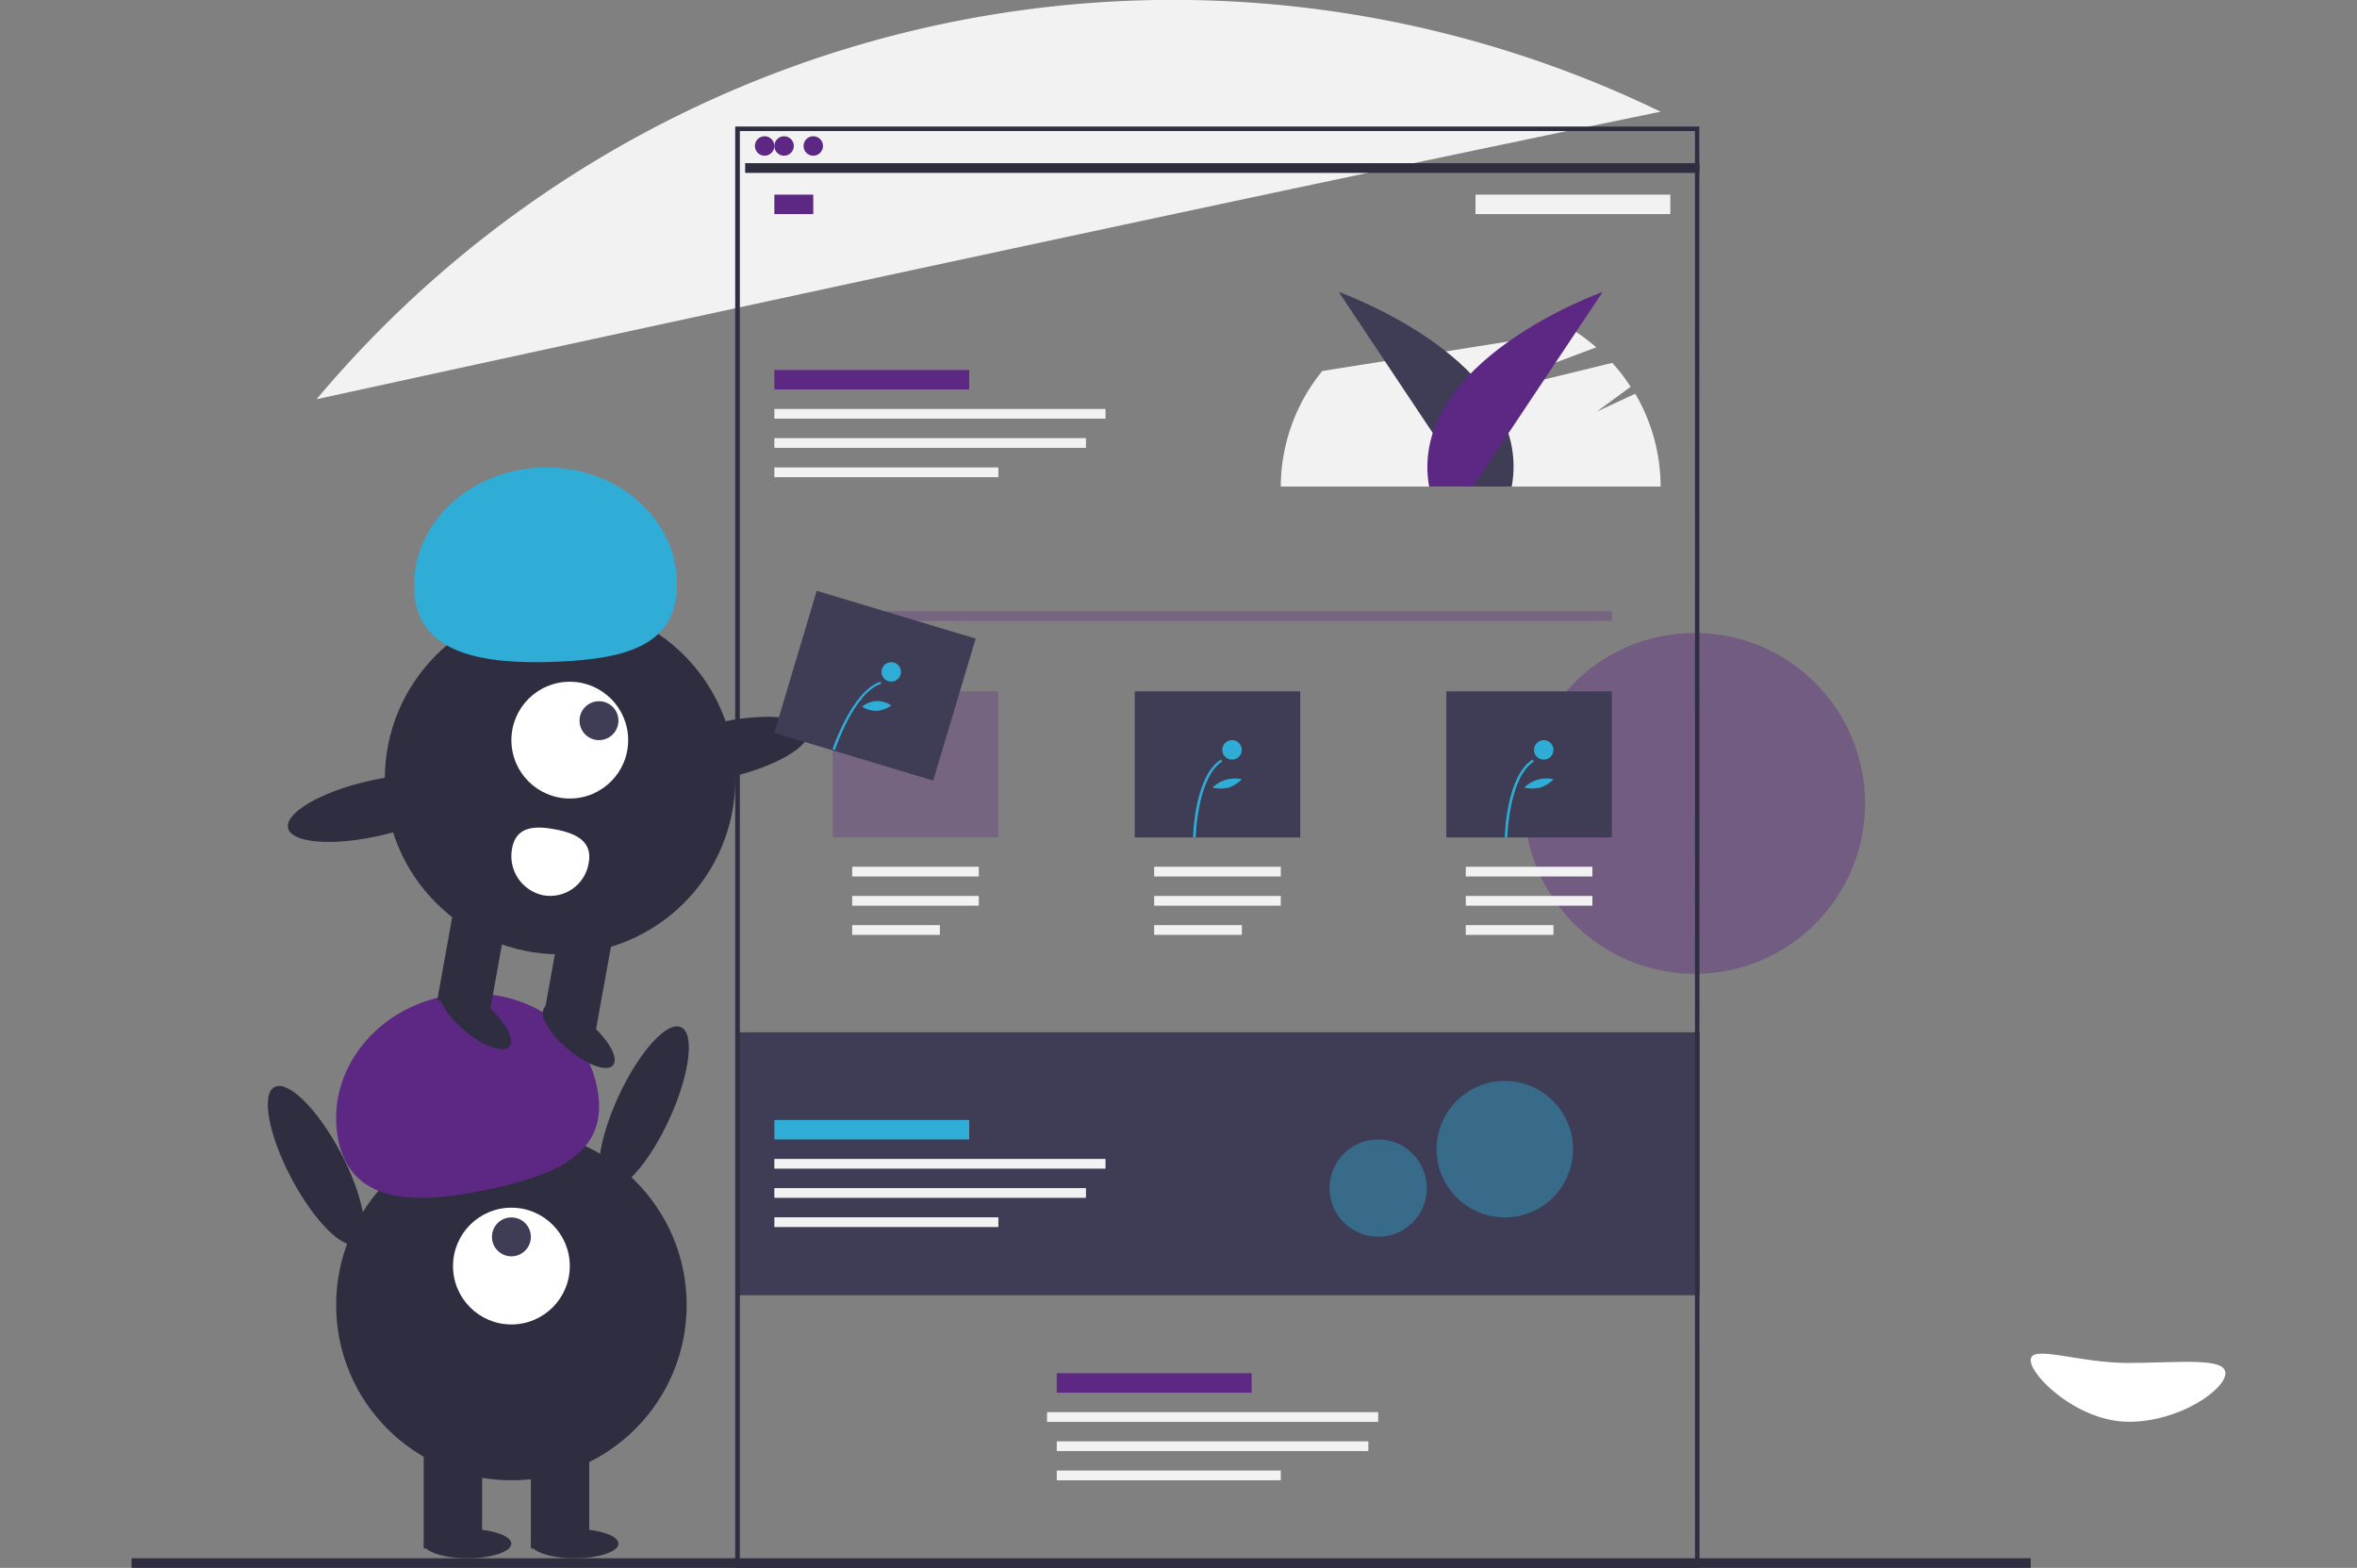<svg id="Layer_1" data-name="Layer 1"
  xmlns="http://www.w3.org/2000/svg" viewBox="0 0 218 145">
  <rect x="0" y="0" width="218" height="145" fill="#808080" stroke="none"/>
  <g id="_1.001-Book-a-DevV2" data-name="1.001-Book-a-DevV2">
    <g id="Wizard">
      <g id="Group-8">
        <g id="Group">
          <g id="undraw_experience_design_eq3j" data-name="undraw experience design eq3j">
            <circle id="Oval" cx="156.74" cy="74.3" r="15.76" fill="#5d2784" opacity="0.4" style="isolation:isolate"/>
            <rect id="Rectangle" x="68.02" y="95.47" width="89.17" height="24.32" fill="#3f3d56"/>
            <path id="Path" d="M151.23,36.42l-3.53,1.64,3.12-2.29a17.31,17.31,0,0,0-1.7-2.21L133.8,37.3l13.84-5.18a19.53,19.53,0,0,0-2-1.51l-23.34,3.7A17,17,0,0,0,118.46,45h35.13a17,17,0,0,0-2.36-8.61Z" fill="#f2f2f2"/>
            <path id="Path-2" data-name="Path" d="M153.59,10.33A103.45,103.45,0,0,0,29.28,36.92C61.65,29.86,118,17.65,153.59,10.33Z" fill="#f2f2f2"/>
            <rect id="Rectangle-2" data-name="Rectangle" x="12.17" y="144.11" width="175.65" height="0.9" fill="#2f2e41"/>
            <path id="Path-3" data-name="Path" d="M135.82,45l-12-18s18.11,6.41,16,18Z" fill="#3f3d56"/>
            <path id="Path-4" data-name="Path" d="M136.23,45l12-18s-18.1,6.41-16.05,18Z" fill="#5d2784"/>
            <path id="Shape" d="M157.19,145H68V11.7h89.17Zm-88.76-.42h88.34V12.12H68.43Z" fill="#2f2e41"/>
            <rect id="Rectangle-3" data-name="Rectangle" x="68.92" y="15.09" width="88.27" height="0.9" fill="#2f2e41"/>
            <circle id="Oval-2" data-name="Oval" cx="70.72" cy="13.5" r="0.9" fill="#5d2784"/>
            <circle id="Oval-3" data-name="Oval" cx="72.52" cy="13.5" r="0.9" fill="#5d2784"/>
            <circle id="Oval-4" data-name="Oval" cx="75.22" cy="13.5" r="0.9" fill="#5d2784"/>
            <rect id="Rectangle-4" data-name="Rectangle" x="71.62" y="18" width="3.6" height="1.8" fill="#5d2784"/>
            <rect id="Rectangle-5" data-name="Rectangle" x="71.62" y="34.22" width="18.02" height="1.8" fill="#5d2784"/>
            <rect id="Rectangle-6" data-name="Rectangle" x="136.47" y="18" width="18.02" height="1.8" fill="#f2f2f2"/>
            <rect id="Rectangle-7" data-name="Rectangle" x="71.62" y="37.82" width="30.63" height="0.9" fill="#f2f2f2"/>
            <rect id="Rectangle-8" data-name="Rectangle" x="71.62" y="40.52" width="28.82" height="0.9" fill="#f2f2f2"/>
            <rect id="Rectangle-9" data-name="Rectangle" x="71.62" y="43.23" width="20.72" height="0.9" fill="#f2f2f2"/>
            <rect id="Rectangle-10" data-name="Rectangle" x="78.82" y="80.16" width="11.71" height="0.9" fill="#f2f2f2"/>
            <rect id="Rectangle-11" data-name="Rectangle" x="78.82" y="82.86" width="11.71" height="0.9" fill="#f2f2f2"/>
            <rect id="Rectangle-12" data-name="Rectangle" x="78.82" y="85.56" width="8.11" height="0.9" fill="#f2f2f2"/>
            <rect id="Rectangle-13" data-name="Rectangle" x="106.75" y="80.16" width="11.71" height="0.9" fill="#f2f2f2"/>
            <rect id="Rectangle-14" data-name="Rectangle" x="106.75" y="82.86" width="11.71" height="0.9" fill="#f2f2f2"/>
            <rect id="Rectangle-15" data-name="Rectangle" x="106.75" y="85.56" width="8.11" height="0.9" fill="#f2f2f2"/>
            <rect id="Rectangle-16" data-name="Rectangle" x="135.57" y="80.16" width="11.71" height="0.9" fill="#f2f2f2"/>
            <rect id="Rectangle-17" data-name="Rectangle" x="135.57" y="82.86" width="11.71" height="0.9" fill="#f2f2f2"/>
            <rect id="Rectangle-18" data-name="Rectangle" x="135.57" y="85.56" width="8.11" height="0.9" fill="#f2f2f2"/>
            <rect id="Rectangle-19" data-name="Rectangle" x="97.74" y="127" width="18.02" height="1.8" fill="#5d2784"/>
            <rect id="Rectangle-20" data-name="Rectangle" x="96.84" y="130.6" width="30.63" height="0.9" fill="#f2f2f2"/>
            <rect id="Rectangle-21" data-name="Rectangle" x="97.74" y="133.3" width="28.82" height="0.9" fill="#f2f2f2"/>
            <rect id="Rectangle-22" data-name="Rectangle" x="97.74" y="136" width="20.72" height="0.9" fill="#f2f2f2"/>
            <rect id="Rectangle-23" data-name="Rectangle" x="77.02" y="56.53" width="72.06" height="0.9" fill="#5d2784" opacity="0.3" style="isolation:isolate"/>
            <rect id="Rectangle-24" data-name="Rectangle" x="77.02" y="63.94" width="15.31" height="13.51" fill="#5d2784" opacity="0.3" style="isolation:isolate"/>
            <rect id="Rectangle-25" data-name="Rectangle" x="104.95" y="63.94" width="15.31" height="13.51" fill="#3f3d56"/>
            <rect id="Rectangle-26" data-name="Rectangle" x="133.77" y="63.94" width="15.31" height="13.51" fill="#3f3d56"/>
            <path id="Path-5" data-name="Path" d="M110.59,77.45h-.24c0-.23.15-5.69,2.57-7.2l.13.17C110.74,71.87,110.59,77.4,110.59,77.45Z" fill="#2fadd6"/>
            <circle id="Oval-5" data-name="Oval" cx="113.95" cy="69.35" r="0.9" fill="#2fadd6"/>
            <path id="Path-6" data-name="Path" d="M113.64,72.84a3.4,3.4,0,0,1-1.49,0,2.93,2.93,0,0,1,2.7-.77A3,3,0,0,1,113.64,72.84Z" fill="#2fadd6"/>
            <path id="Path-7" data-name="Path" d="M139.41,77.45h-.23c0-.23.15-5.69,2.56-7.2l.14.17C139.56,71.87,139.41,77.4,139.41,77.45Z" fill="#2fadd6"/>
            <circle id="Oval-6" data-name="Oval" cx="142.78" cy="69.35" r="0.9" fill="#2fadd6"/>
            <path id="Path-8" data-name="Path" d="M142.46,72.84a3.36,3.36,0,0,1-1.48,0,2.92,2.92,0,0,1,2.7-.77A3,3,0,0,1,142.46,72.84Z" fill="#2fadd6"/>
            <rect id="Rectangle-27" data-name="Rectangle" x="71.62" y="103.58" width="18.02" height="1.8" fill="#2fadd6"/>
            <rect id="Rectangle-28" data-name="Rectangle" x="71.62" y="107.18" width="30.63" height="0.9" fill="#f2f2f2"/>
            <rect id="Rectangle-29" data-name="Rectangle" x="71.62" y="109.88" width="28.82" height="0.9" fill="#f2f2f2"/>
            <rect id="Rectangle-30" data-name="Rectangle" x="71.62" y="112.58" width="20.72" height="0.9" fill="#f2f2f2"/>
            <circle id="Oval-7" data-name="Oval" cx="139.18" cy="106.28" r="6.31" fill="#2fadd6" opacity="0.4" style="isolation:isolate"/>
            <circle id="Oval-8" data-name="Oval" cx="127.47" cy="109.88" r="4.5" fill="#2fadd6" opacity="0.4" style="isolation:isolate"/>
            <circle id="Oval-9" data-name="Oval" cx="47.3" cy="120.69" r="16.21" fill="#2f2e41"/>
            <rect id="Rectangle-31" data-name="Rectangle" x="39.19" y="134.2" width="5.4" height="9.01" fill="#2f2e41"/>
            <rect id="Rectangle-32" data-name="Rectangle" x="49.1" y="134.2" width="5.4" height="9.01" fill="#2f2e41"/>
            <ellipse id="Oval-10" data-name="Oval" cx="43.24" cy="142.76" rx="4.05" ry="1.35" fill="#2f2e41"/>
            <ellipse id="Oval-11" data-name="Oval" cx="53.15" cy="142.76" rx="4.05" ry="1.35" fill="#2f2e41"/>
            <circle id="Oval-12" data-name="Oval" cx="47.3" cy="117.09" r="5.4" fill="#fff"/>
            <circle id="Oval-13" data-name="Oval" cx="47.3" cy="114.39" r="1.8" fill="#3f3d56"/>
            <path id="Path-9" data-name="Path" d="M31.33,105.62c-1.33-6,2.92-12,9.51-13.43s13,2.17,14.33,8.12-3,8.15-9.62,9.61S32.66,111.57,31.33,105.62Z" fill="#5d2784"/>
            <ellipse id="Oval-14" data-name="Oval" cx="59.31" cy="102.79" rx="8.2" ry="2.57" transform="matrix(0.42, -0.91, 0.91, 0.42, -58.9, 113.26)" fill="#2f2e41"/>
            <ellipse id="Oval-15" data-name="Oval" cx="29.23" cy="107.77" rx="2.57" ry="8.2" transform="translate(-47.02 26.2) rotate(-27.89)" fill="#2f2e41"/>
            <path id="Path-10" data-name="Path" d="M205.83,127c0,1.5-4.21,4.48-8.91,4.49s-9.1-4.2-9.1-5.7,4.4.28,9.09.26S205.83,125.51,205.83,127Z" fill="#fff"/>
            <circle id="Oval-16" data-name="Oval" cx="51.8" cy="72.05" r="16.21" fill="#2f2e41"/>
            <polygon id="Rectangle-33" data-name="Rectangle" points="42.02 83.72 46.92 84.61 45.33 93.4 40.44 92.51 42.02 83.72" fill="#2f2e41"/>
            <polygon id="Rectangle-34" data-name="Rectangle" points="51.82 85.5 56.72 86.39 55.13 95.17 50.23 94.29 51.82 85.5" fill="#2f2e41"/>
            <ellipse id="Oval-17" data-name="Oval" cx="53.53" cy="95.84" rx="1.56" ry="4.15" transform="translate(-54.2 74.75) rotate(-49.74)" fill="#2f2e41"/>
            <ellipse id="Oval-18" data-name="Oval" cx="43.94" cy="94.1" rx="1.56" ry="4.15" transform="translate(-56.26 66.82) rotate(-49.74)" fill="#2f2e41"/>
            <circle id="Oval-19" data-name="Oval" cx="52.7" cy="68.45" r="5.4" fill="#fff"/>
            <circle id="Oval-20" data-name="Oval" cx="55.4" cy="66.65" r="1.8" fill="#3f3d56"/>
            <path id="Path-11" data-name="Path" d="M38.3,54.56c-.25-6,5-11.06,11.7-11.32S62.35,47.6,62.6,53.59s-4.42,7.34-11.13,7.61S38.55,60.54,38.3,54.56Z" fill="#2fadd6"/>
            <ellipse id="Oval-21" data-name="Oval" cx="66.79" cy="69.4" rx="8.19" ry="2.58" transform="translate(-13.82 16.68) rotate(-12.91)" fill="#2f2e41"/>
            <ellipse id="Oval-22" data-name="Oval" cx="34.63" cy="74.75" rx="8.19" ry="2.58" transform="translate(-15.83 9.63) rotate(-12.91)" fill="#2f2e41"/>
            <path id="Path-12" data-name="Path" d="M47.36,78.49a3.7,3.7,0,0,0,2.9,4.31,3.61,3.61,0,0,0,4.19-3c.36-2-1.16-2.73-3.12-3.1S47.71,76.47,47.36,78.49Z" fill="#fff"/>
            <polygon id="Rectangle-35" data-name="Rectangle" points="75.54 54.64 90.24 59.06 86.31 72.19 71.61 67.77 75.54 54.64" fill="#3f3d56"/>
            <path id="Path-13" data-name="Path" d="M77.23,69.35,77,69.28c.08-.22,1.84-5.41,4.44-6.24l.07.2C79,64,77.25,69.29,77.23,69.35Z" fill="#2fadd6"/>
            <circle id="Oval-23" data-name="Oval" cx="82.43" cy="62.14" r="0.9" fill="#2fadd6"/>
            <path id="Path-14" data-name="Path" d="M81.09,65.74a2.37,2.37,0,0,1-1.36-.39,2.25,2.25,0,0,1,2.7-.11,2.56,2.56,0,0,1-1.34.5Z" fill="#2fadd6"/>
          </g>
        </g>
      </g>
    </g>
  </g>
</svg>